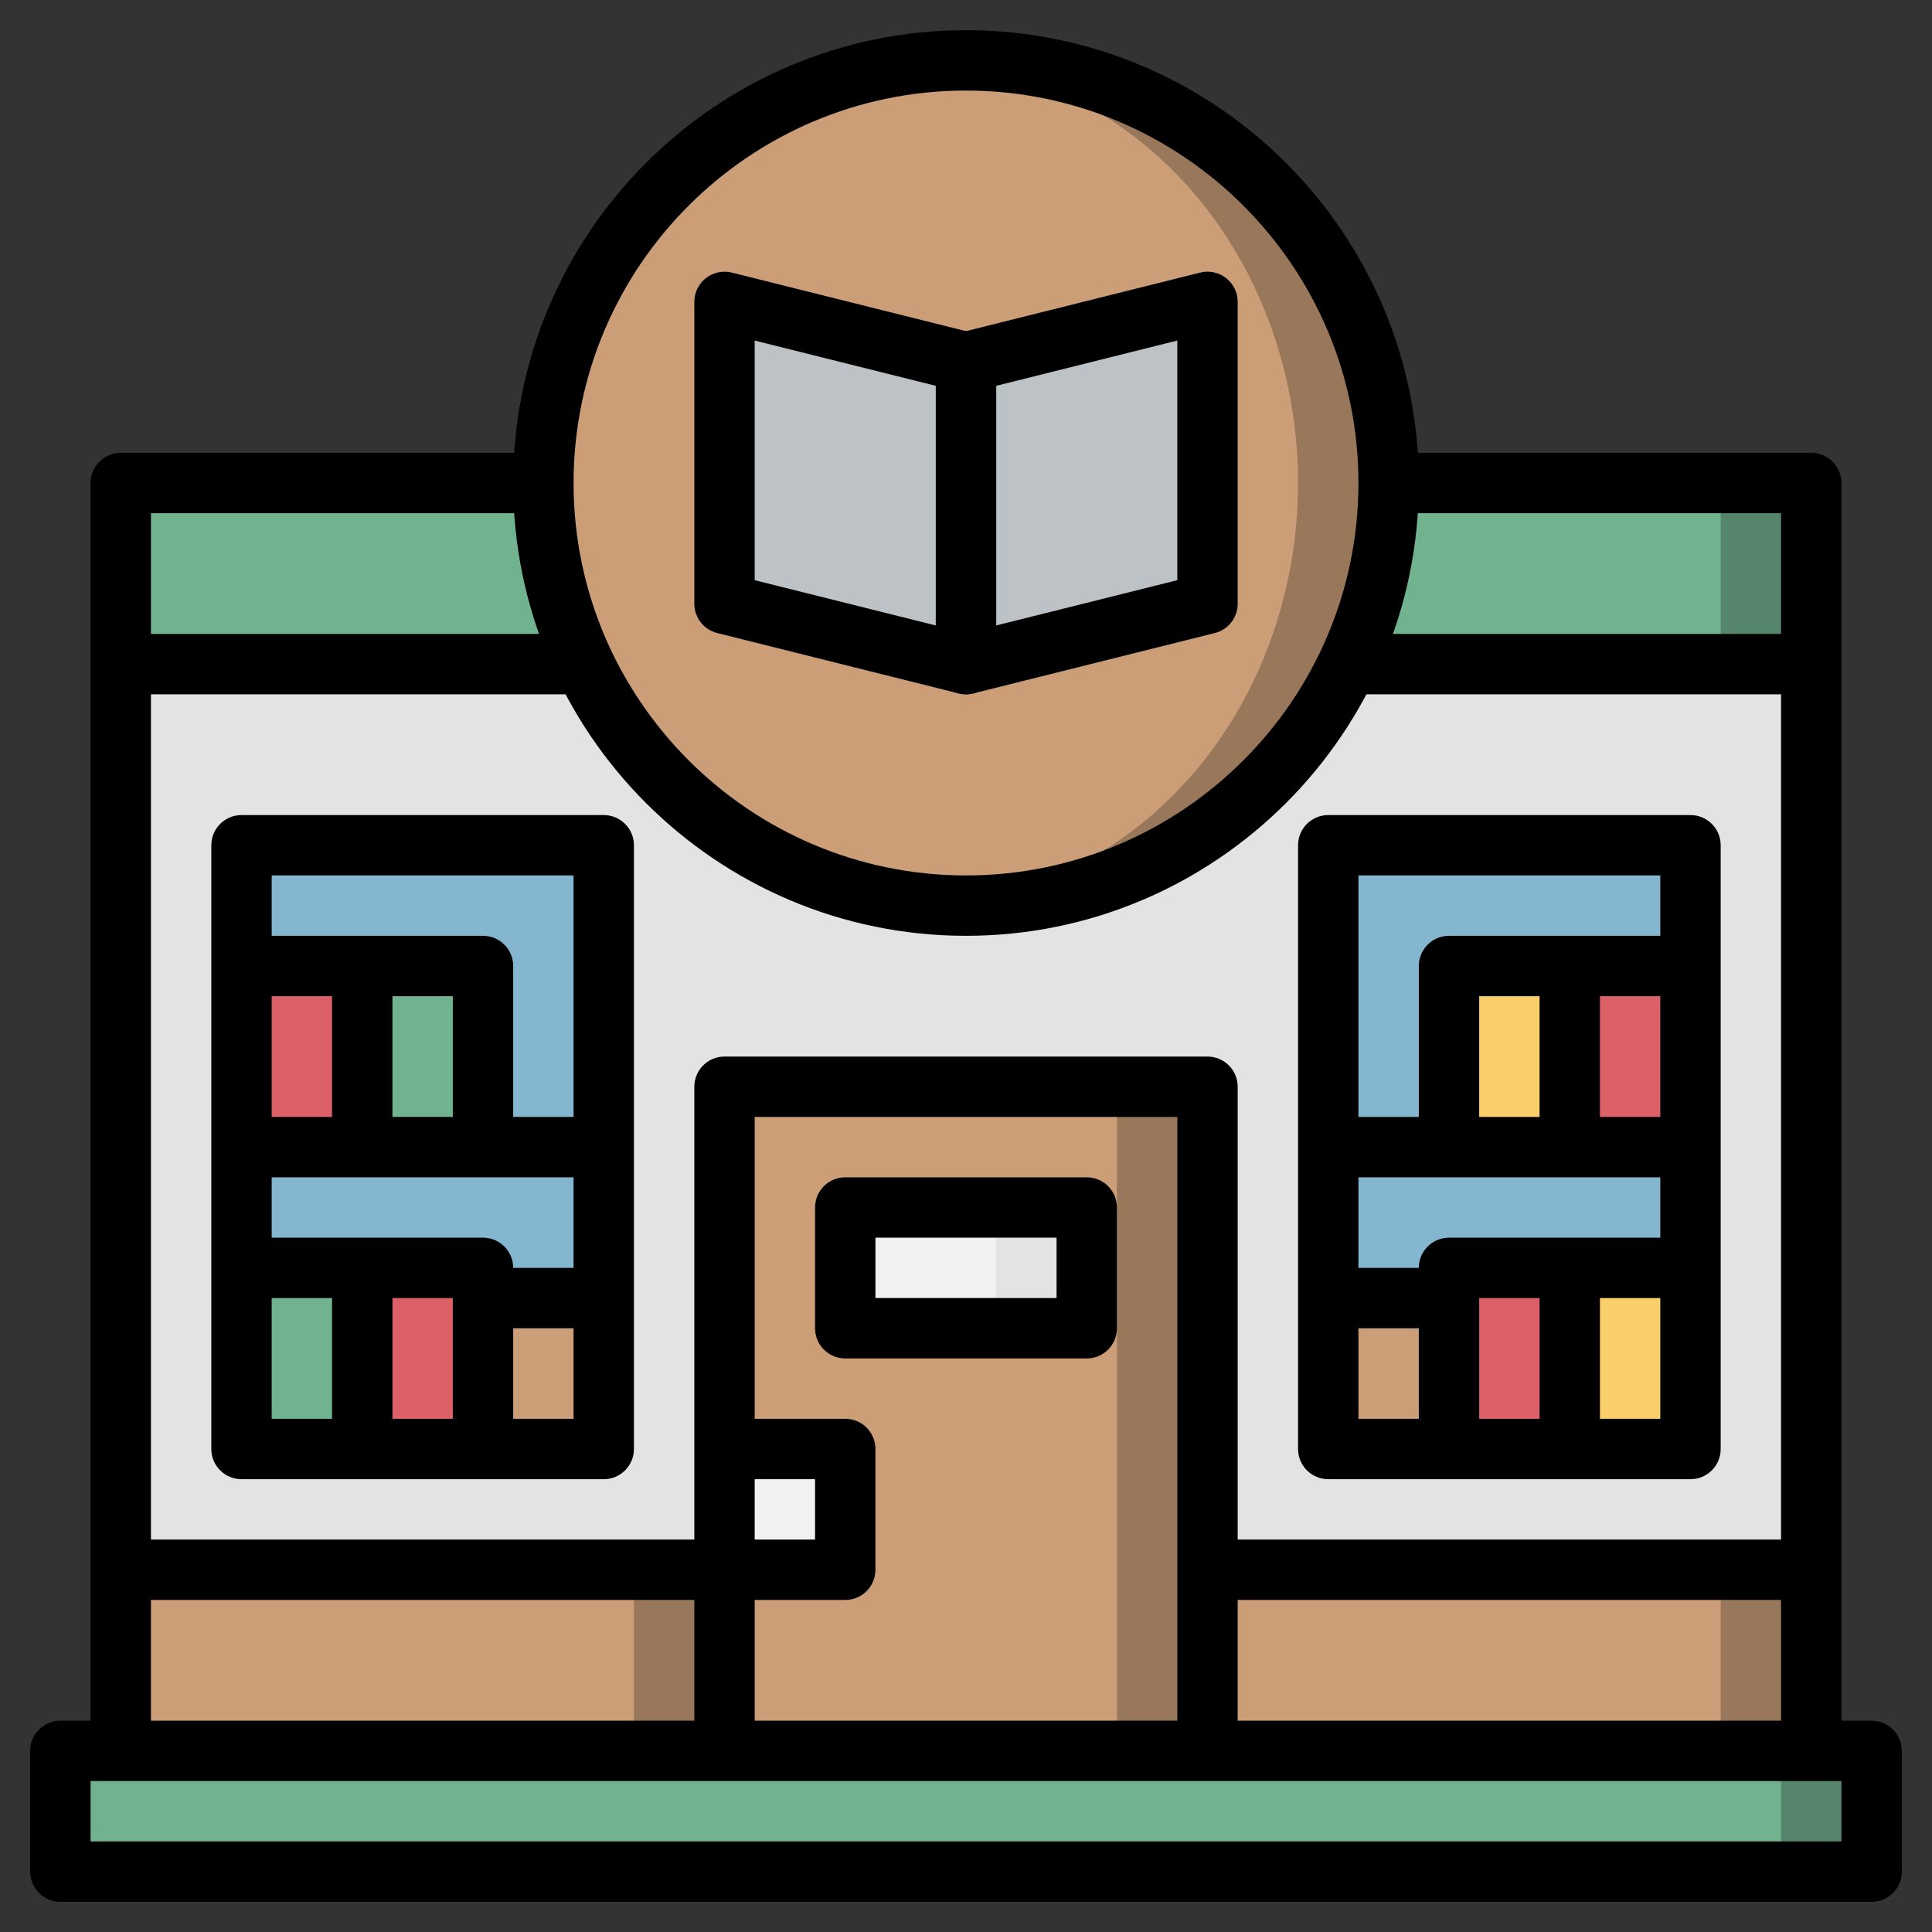 <svg id="Layer_3" enable-background="new 0 0 64 64" height="512" viewBox="0 0 64 64" width="512" xmlns="http://www.w3.org/2000/svg"><rect x="0" y="0" width="64" height="64" fill="#333333" stroke="none"/><path d="m4 22h56v30h-56z" fill="#e3e3e3"/><path d="m4 52h20v6h-20z" fill="#98775a"/><path d="m4 52h17v6h-17z" fill="#cb9e78"/><path d="m40 52h20v6h-20z" fill="#98775a"/><path d="m40 52h17v6h-17z" fill="#cb9e78"/><path d="m2 58h60v4h-60z" fill="#55866b"/><path d="m2 58h57v4h-57z" fill="#71b38e"/><path d="m44 28h12v20h-12z" fill="#85b6cf"/><path d="m8 28h12v20h-12z" fill="#85b6cf"/><path d="m16 44h4v4h-4z" fill="#cb9e78"/><path d="m44 44h4v4h-4z" fill="#cb9e78"/><path d="m8 32h4v6h-4z" fill="#dc6068"/><path d="m12 32h4v6h-4z" fill="#71b38e"/><path d="m12 42h4v6h-4z" fill="#dc6068"/><path d="m48 42h4v6h-4z" fill="#dc6068"/><path d="m52 42h4v6h-4z" fill="#f8cf6a"/><path d="m52 32h4v6h-4z" fill="#dc6068"/><path d="m48 32h4v6h-4z" fill="#f8cf6a"/><path d="m8 42h4v6h-4z" fill="#71b38e"/><path d="m24 36h16v22h-16z" fill="#98775a"/><path d="m24 36h13v22h-13z" fill="#cb9e78"/><path d="m24 48h4v4h-4z" fill="#f1f1f1"/><path d="m28 40h8v4h-8z" fill="#e3e3e3"/><path d="m28 40h5v4h-5z" fill="#f1f1f1"/><path d="m4 16h56v6h-56z" fill="#55866b"/><path d="m4 16h53v6h-53z" fill="#71b38e"/><circle cx="32" cy="16" fill="#98775a" r="14"/><ellipse cx="30.5" cy="16" fill="#cb9e78" rx="12.5" ry="13.917"/><path d="m32 22 8-2v-10l-8 2-8-2v10z" fill="#bdc2c7"/><path d="m62 63h-60c-.552 0-1-.447-1-1v-4c0-.553.448-1 1-1h60c.552 0 1 .447 1 1v4c0 .553-.448 1-1 1zm-59-2h58v-2h-58z"/><path d="m5 58h-2v-42c0-.552.448-1 1-1h14v2h-13z"/><path d="m61 58h-2v-41h-13v-2h14c.552 0 1 .448 1 1z"/><path d="m32 23c-.081 0-.163-.01-.243-.03l-8-2c-.445-.111-.757-.511-.757-.97v-10c0-.308.142-.599.385-.788s.561-.255.858-.182l8 2c.445.111.757.511.757.97v10c0 .308-.142.599-.385.788-.177.139-.394.212-.615.212zm-7-3.781 6 1.5v-7.938l-6-1.5z"/><path d="m32 23c-.221 0-.438-.073-.615-.212-.243-.189-.385-.48-.385-.788v-10c0-.459.312-.859.757-.97l8-2c.297-.075.615-.008.858.182.243.189.385.48.385.788v10c0 .459-.312.859-.757.97l-8 2c-.08.02-.162.03-.243.03zm1-10.219v7.938l6-1.5v-7.938z"/><path d="m32 31c-8.271 0-15-6.729-15-15s6.729-15 15-15 15 6.729 15 15-6.729 15-15 15zm0-28c-7.168 0-13 5.832-13 13s5.832 13 13 13 13-5.832 13-13-5.832-13-13-13z"/><path d="m41 58h-2v-21h-14v21h-2v-22c0-.553.448-1 1-1h16c.552 0 1 .447 1 1z"/><path d="m40 51h20v2h-20z"/><path d="m20 49h-12c-.552 0-1-.447-1-1v-20c0-.552.448-1 1-1h12c.552 0 1 .448 1 1v20c0 .553-.448 1-1 1zm-11-2h10v-18h-10z"/><path d="m8 37h12v2h-12z"/><path d="m56 49h-12c-.552 0-1-.447-1-1v-20c0-.552.448-1 1-1h12c.552 0 1 .448 1 1v20c0 .553-.448 1-1 1zm-11-2h10v-18h-10z"/><path d="m44 37h12v2h-12z"/><path d="m36 45h-8c-.552 0-1-.447-1-1v-4c0-.553.448-1 1-1h8c.552 0 1 .447 1 1v4c0 .553-.448 1-1 1zm-7-2h6v-2h-6z"/><path d="m4 51h20v2h-20z"/><path d="m28 53h-4v-2h3v-2h-3v-2h4c.552 0 1 .447 1 1v4c0 .553-.448 1-1 1z"/><path d="m4 21h16v2h-16z"/><path d="m44 21h16v2h-16z"/><path d="m17 38h-2v-5h-7v-2h8c.552 0 1 .448 1 1z"/><path d="m11 32h2v6h-2z"/><path d="m17 48h-2v-5h-7v-2h8c.552 0 1 .447 1 1z"/><path d="m11 42h2v6h-2z"/><path d="m16 42h4v2h-4z"/><path d="m49 38h-2v-6c0-.552.448-1 1-1h8v2h-7z"/><path d="m51 32h2v6h-2z"/><path d="m49 48h-2v-6c0-.553.448-1 1-1h8v2h-7z"/><path d="m51 42h2v6h-2z"/><path d="m44 42h4v2h-4z"/></svg>